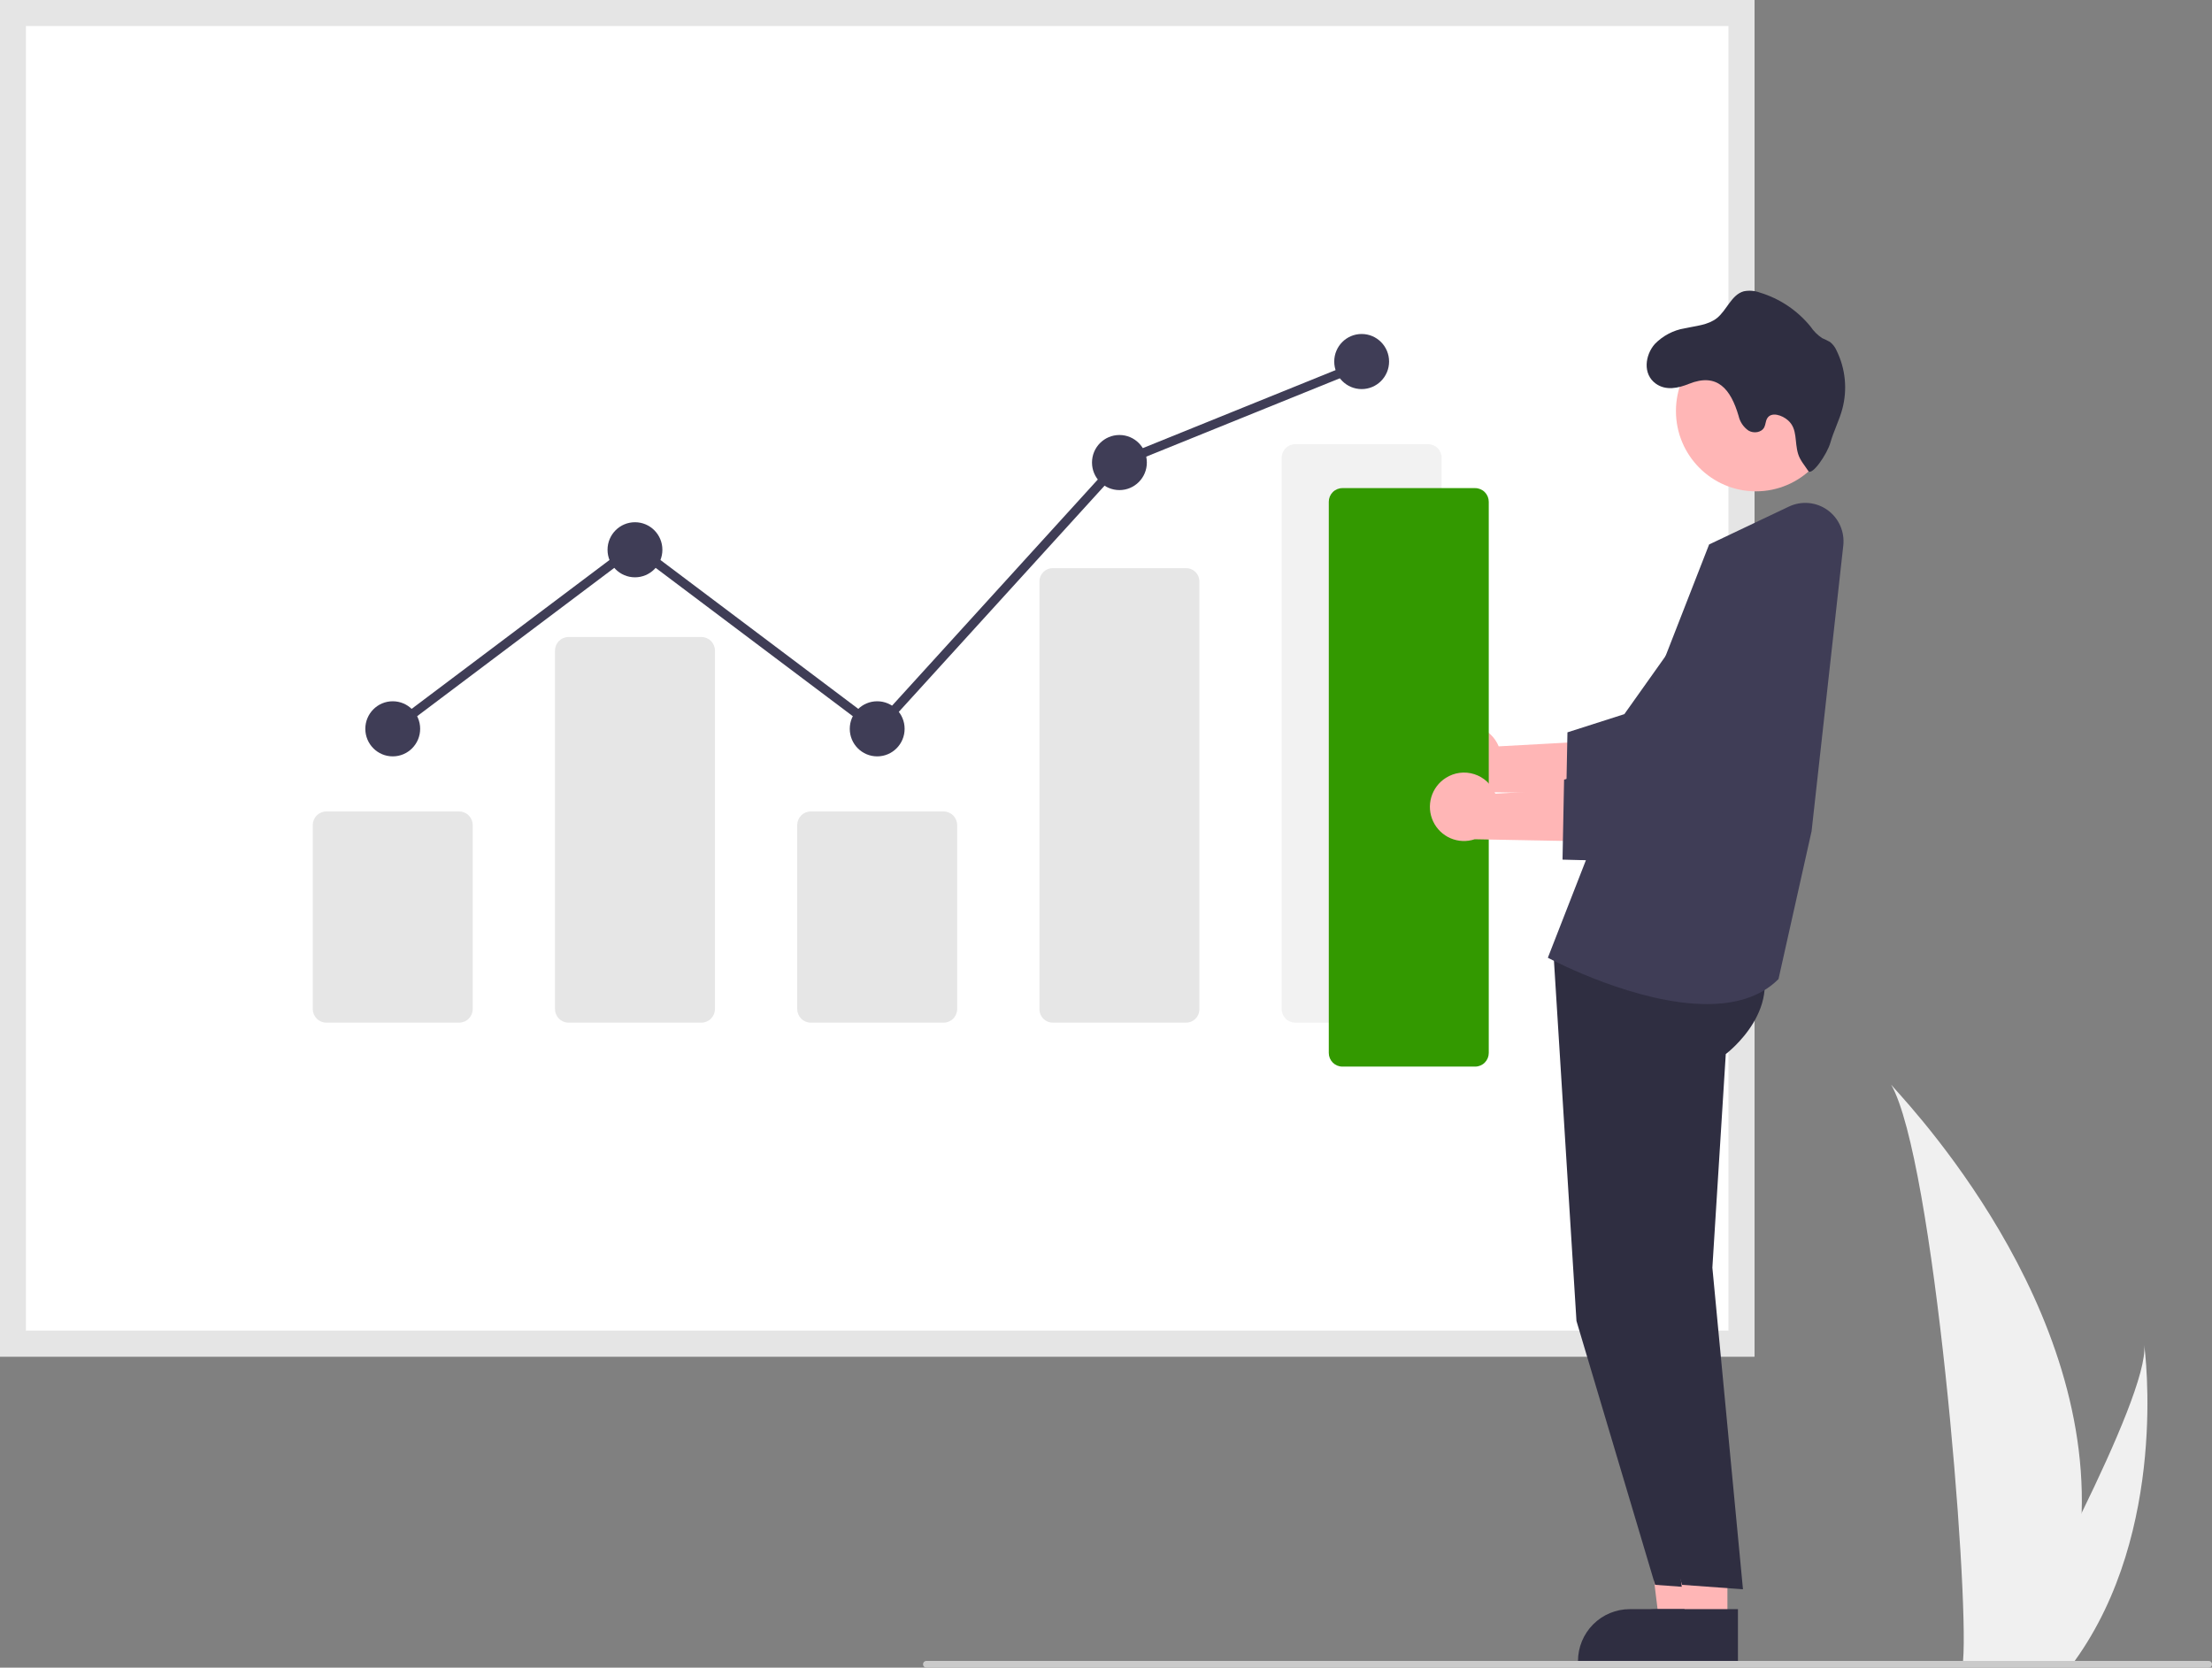 <svg width="195" height="147" viewBox="0 0 195 147" fill="none" xmlns="http://www.w3.org/2000/svg">
<rect x="0" y="0" width="195" height="147" fill="#808080" stroke="none"/>
<g clip-path="url(#clip0_68_596)">
<path d="M183.51 133.362C183.392 137.793 182.653 142.185 181.314 146.409C181.285 146.507 181.252 146.604 181.22 146.702H173.027C173.036 146.614 173.045 146.516 173.054 146.409C173.6 140.102 170.479 102.171 166.714 95.606C167.044 96.138 184.145 113.32 183.51 133.362Z" fill="#F0F0F0"/>
<path d="M182.895 146.409C182.827 146.508 182.755 146.606 182.682 146.702H176.536C176.583 146.619 176.637 146.521 176.7 146.409C177.715 144.569 180.72 139.066 183.509 133.362C186.506 127.231 189.257 120.868 189.026 118.565C189.097 119.085 191.172 134.918 182.895 146.409Z" fill="#F0F0F0"/>
<path d="M154.659 119.584H0V0H154.659V119.584Z" fill="white"/>
<path d="M154.659 119.584H0V0H154.659V119.584ZM2.285 117.289H152.374V2.295H2.285V117.289Z" fill="#E5E5E5"/>
<path d="M40.477 90.144H28.767C28.45 90.143 28.146 90.017 27.922 89.791C27.698 89.566 27.571 89.261 27.571 88.942V72.729C27.571 72.411 27.698 72.106 27.922 71.88C28.146 71.655 28.45 71.528 28.767 71.528H40.477C40.794 71.528 41.098 71.655 41.322 71.88C41.546 72.106 41.672 72.411 41.673 72.729V88.942C41.672 89.261 41.546 89.566 41.322 89.791C41.098 90.017 40.794 90.143 40.477 90.144Z" fill="#E6E6E6"/>
<path d="M61.831 90.144H50.121C49.804 90.143 49.5 90.017 49.276 89.791C49.051 89.566 48.925 89.261 48.925 88.942V57.351C48.925 57.033 49.051 56.727 49.276 56.502C49.5 56.277 49.804 56.15 50.121 56.15H61.831C62.148 56.15 62.452 56.277 62.676 56.502C62.9 56.727 63.026 57.033 63.026 57.351V88.942C63.026 89.261 62.9 89.566 62.676 89.791C62.452 90.017 62.148 90.143 61.831 90.144Z" fill="#E6E6E6"/>
<path d="M83.184 90.144H71.475C71.158 90.143 70.854 90.017 70.629 89.791C70.405 89.566 70.279 89.261 70.279 88.942V72.729C70.279 72.411 70.405 72.106 70.629 71.88C70.854 71.655 71.158 71.528 71.475 71.528H83.184C83.501 71.528 83.805 71.655 84.029 71.88C84.254 72.106 84.38 72.411 84.38 72.729V88.942C84.38 89.261 84.254 89.566 84.029 89.791C83.805 90.017 83.501 90.143 83.184 90.144Z" fill="#E6E6E6"/>
<path d="M104.538 90.144H92.829C92.519 90.15 92.219 90.033 91.995 89.818C91.77 89.603 91.64 89.308 91.633 88.997V51.226C91.64 50.915 91.77 50.62 91.995 50.405C92.219 50.19 92.519 50.073 92.829 50.08H104.538C104.848 50.073 105.148 50.19 105.372 50.405C105.596 50.62 105.726 50.915 105.734 51.226V88.997C105.726 89.308 105.596 89.603 105.372 89.818C105.148 90.033 104.848 90.15 104.538 90.144Z" fill="#E6E6E6"/>
<path d="M125.892 90.144H114.182C113.865 90.143 113.561 90.017 113.337 89.791C113.113 89.566 112.987 89.261 112.986 88.942V40.354C112.987 40.036 113.113 39.73 113.337 39.505C113.561 39.28 113.865 39.153 114.182 39.153H125.892C126.209 39.153 126.513 39.28 126.737 39.505C126.962 39.73 127.088 40.036 127.088 40.354V88.942C127.088 89.261 126.962 89.566 126.737 89.791C126.513 90.017 126.209 90.143 125.892 90.144Z" fill="#F2F2F2"/>
<path d="M34.622 66.672C35.957 66.672 37.039 65.585 37.039 64.243C37.039 62.903 35.957 61.815 34.622 61.815C33.287 61.815 32.205 62.903 32.205 64.243C32.205 65.585 33.287 66.672 34.622 66.672Z" fill="#3F3D56"/>
<path d="M55.976 50.889C57.311 50.889 58.393 49.802 58.393 48.461C58.393 47.12 57.311 46.033 55.976 46.033C54.641 46.033 53.558 47.12 53.558 48.461C53.558 49.802 54.641 50.889 55.976 50.889Z" fill="#3F3D56"/>
<path d="M77.329 66.672C78.665 66.672 79.747 65.585 79.747 64.243C79.747 62.903 78.665 61.815 77.329 61.815C75.994 61.815 74.912 62.903 74.912 64.243C74.912 65.585 75.994 66.672 77.329 66.672Z" fill="#3F3D56"/>
<path d="M98.683 43.2C100.019 43.2 101.101 42.113 101.101 40.772C101.101 39.431 100.019 38.344 98.683 38.344C97.348 38.344 96.266 39.431 96.266 40.772C96.266 42.113 97.348 43.2 98.683 43.2Z" fill="#3F3D56"/>
<path d="M120.037 34.297C121.372 34.297 122.455 33.21 122.455 31.869C122.455 30.527 121.372 29.44 120.037 29.44C118.702 29.44 117.62 30.527 117.62 31.869C117.62 33.21 118.702 34.297 120.037 34.297Z" fill="#3F3D56"/>
<path d="M77.381 64.787L55.976 48.684L34.864 64.567L34.38 63.92L55.976 47.673L77.278 63.7L98.448 40.431L98.533 40.396L119.887 31.754L120.188 32.505L98.919 41.112L77.381 64.787Z" fill="#3F3D56"/>
<path d="M149.908 143.035L146.27 143.035L144.54 128.943L149.908 128.943L149.908 143.035Z" fill="#FFB6B6"/>
<path d="M150.835 146.576L139.107 146.576V146.427C139.107 145.211 139.588 144.045 140.444 143.185C141.3 142.325 142.461 141.842 143.672 141.842H143.672L150.835 141.842L150.835 146.576Z" fill="#2F2E41"/>
<path d="M136.909 83.391L138.974 116.437L145.907 139.699L151.278 140.09L148.581 111.74L149.764 92.913C149.764 92.913 155.37 88.715 152.27 83.662L136.909 83.391Z" fill="#2F2E41"/>
<path d="M152.281 143.035L148.644 143.035L146.913 128.943L152.282 128.943L152.281 143.035Z" fill="#FFB6B6"/>
<path d="M153.209 146.576L141.481 146.576V146.427C141.481 145.211 141.962 144.045 142.818 143.185C143.674 142.325 144.835 141.842 146.046 141.842H146.046L153.209 141.842L153.209 146.576Z" fill="#2F2E41"/>
<path d="M139.282 83.391L141.347 116.437L148.28 139.699L153.652 140.09L150.955 111.74L152.137 92.913C152.137 92.913 157.744 88.715 154.644 83.662L139.282 83.391Z" fill="#2F2E41"/>
<path d="M150.476 88.508C144.282 88.508 136.992 84.706 136.57 84.483L136.452 84.421L150.668 47.993L157.708 44.652C158.251 44.395 158.851 44.288 159.448 44.342C160.046 44.395 160.618 44.608 161.106 44.958C161.593 45.308 161.979 45.783 162.224 46.333C162.468 46.883 162.562 47.488 162.496 48.087L159.702 73.262L156.785 86.301L156.754 86.332C155.145 87.929 152.894 88.508 150.476 88.508Z" fill="#3F3D56"/>
<path d="M127.76 64.394C128.128 64.159 128.543 64.009 128.976 63.953C129.408 63.897 129.848 63.937 130.263 64.07C130.679 64.203 131.06 64.425 131.381 64.723C131.701 65.02 131.953 65.384 132.118 65.789L142.704 65.208L139.927 69.987L130.3 69.806C129.603 70.04 128.846 70.009 128.17 69.719C127.495 69.429 126.949 68.9 126.636 68.233C126.323 67.566 126.265 66.807 126.472 66.099C126.679 65.392 127.137 64.785 127.76 64.394Z" fill="#FFB6B6"/>
<path d="M148.651 71.875L138.042 71.603L138.179 64.554L143.195 62.95L151.424 51.358C151.836 50.778 152.36 50.286 152.964 49.912C153.569 49.539 154.241 49.291 154.943 49.183C155.644 49.075 156.36 49.109 157.049 49.284C157.737 49.459 158.383 49.77 158.949 50.2C159.515 50.63 159.989 51.17 160.344 51.787C160.699 52.405 160.927 53.087 161.015 53.794C161.103 54.502 161.048 55.22 160.855 55.906C160.662 56.592 160.333 57.232 159.89 57.788L148.651 71.875Z" fill="#3F3D56"/>
<path d="M154.793 43.31C158.686 43.31 161.842 40.14 161.842 36.23C161.842 32.319 158.686 29.149 154.793 29.149C150.9 29.149 147.744 32.319 147.744 36.23C147.744 40.14 150.9 43.31 154.793 43.31Z" fill="#FFB6B6"/>
<path d="M145.875 30.329C146.587 29.596 147.511 29.109 148.515 28.938C149.495 28.726 150.569 28.66 151.352 28.044C152.242 27.331 152.633 25.978 153.725 25.677C154.2 25.582 154.692 25.621 155.146 25.791C156.891 26.319 158.44 27.357 159.597 28.771C159.869 29.176 160.217 29.525 160.62 29.799C160.862 29.901 161.097 30.017 161.326 30.144C161.578 30.344 161.776 30.603 161.902 30.898C162.689 32.495 162.871 34.324 162.412 36.045C162.139 37.061 161.647 38.003 161.356 39.025C161.065 40.047 159.721 41.991 159.406 41.509C159.092 41.026 158.688 40.576 158.516 40.019C158.18 38.922 158.483 37.819 157.63 37.058C157.102 36.587 156.146 36.271 155.787 36.879C155.645 37.115 155.654 37.413 155.532 37.657C155.292 38.134 154.598 38.229 154.138 37.955C153.694 37.648 153.383 37.184 153.265 36.656C152.574 34.307 151.396 32.829 148.895 33.834C147.964 34.209 146.866 34.462 145.97 33.819C144.789 32.972 145.029 31.295 145.875 30.329Z" fill="#2F2E41"/>
<path d="M130.046 94.018H118.336C118.019 94.017 117.715 93.891 117.491 93.665C117.267 93.44 117.14 93.135 117.14 92.816V44.228C117.14 43.91 117.267 43.605 117.491 43.379C117.715 43.154 118.019 43.028 118.336 43.027H130.046C130.363 43.028 130.667 43.154 130.891 43.379C131.115 43.605 131.241 43.91 131.242 44.228V92.816C131.241 93.135 131.115 93.44 130.891 93.665C130.667 93.891 130.363 94.017 130.046 94.018Z" fill="#339900"/>
<path d="M127.463 68.566C127.831 68.331 128.246 68.18 128.679 68.124C129.111 68.068 129.551 68.108 129.967 68.241C130.382 68.374 130.764 68.597 131.084 68.894C131.405 69.192 131.656 69.556 131.822 69.961L142.408 69.38L139.63 74.159L130.003 73.978C129.307 74.212 128.549 74.181 127.874 73.891C127.199 73.601 126.653 73.072 126.34 72.405C126.026 71.738 125.968 70.979 126.175 70.271C126.382 69.563 126.84 68.957 127.463 68.566Z" fill="#FFB6B6"/>
<path d="M148.354 76.046L137.745 75.775L137.882 68.726L142.899 67.122L151.127 55.53C151.539 54.949 152.063 54.458 152.667 54.084C153.272 53.711 153.945 53.462 154.646 53.354C155.348 53.246 156.064 53.281 156.752 53.456C157.44 53.631 158.086 53.942 158.652 54.372C159.218 54.802 159.693 55.342 160.048 55.959C160.402 56.576 160.63 57.259 160.718 57.966C160.806 58.674 160.751 59.392 160.558 60.078C160.365 60.764 160.037 61.404 159.593 61.96L148.354 76.046Z" fill="#3F3D56"/>
<path d="M194.703 147H81.667C81.627 147 81.589 146.993 81.553 146.978C81.517 146.963 81.484 146.941 81.456 146.913C81.429 146.885 81.407 146.853 81.392 146.816C81.377 146.78 81.369 146.741 81.369 146.702C81.369 146.663 81.377 146.624 81.392 146.588C81.407 146.552 81.429 146.519 81.456 146.491C81.484 146.463 81.517 146.441 81.553 146.426C81.589 146.412 81.627 146.404 81.667 146.404H194.703C194.742 146.404 194.781 146.412 194.817 146.426C194.853 146.441 194.886 146.463 194.914 146.491C194.941 146.519 194.963 146.552 194.978 146.588C194.993 146.624 195.001 146.663 195.001 146.702C195.001 146.741 194.993 146.78 194.978 146.816C194.963 146.853 194.941 146.885 194.914 146.913C194.886 146.941 194.853 146.963 194.817 146.978C194.781 146.993 194.742 147 194.703 147Z" fill="#CACACA"/>
</g>
<defs>
<clipPath id="clip0_68_596">
<rect width="195" height="147" fill="white"/>
</clipPath>
</defs>
</svg>
